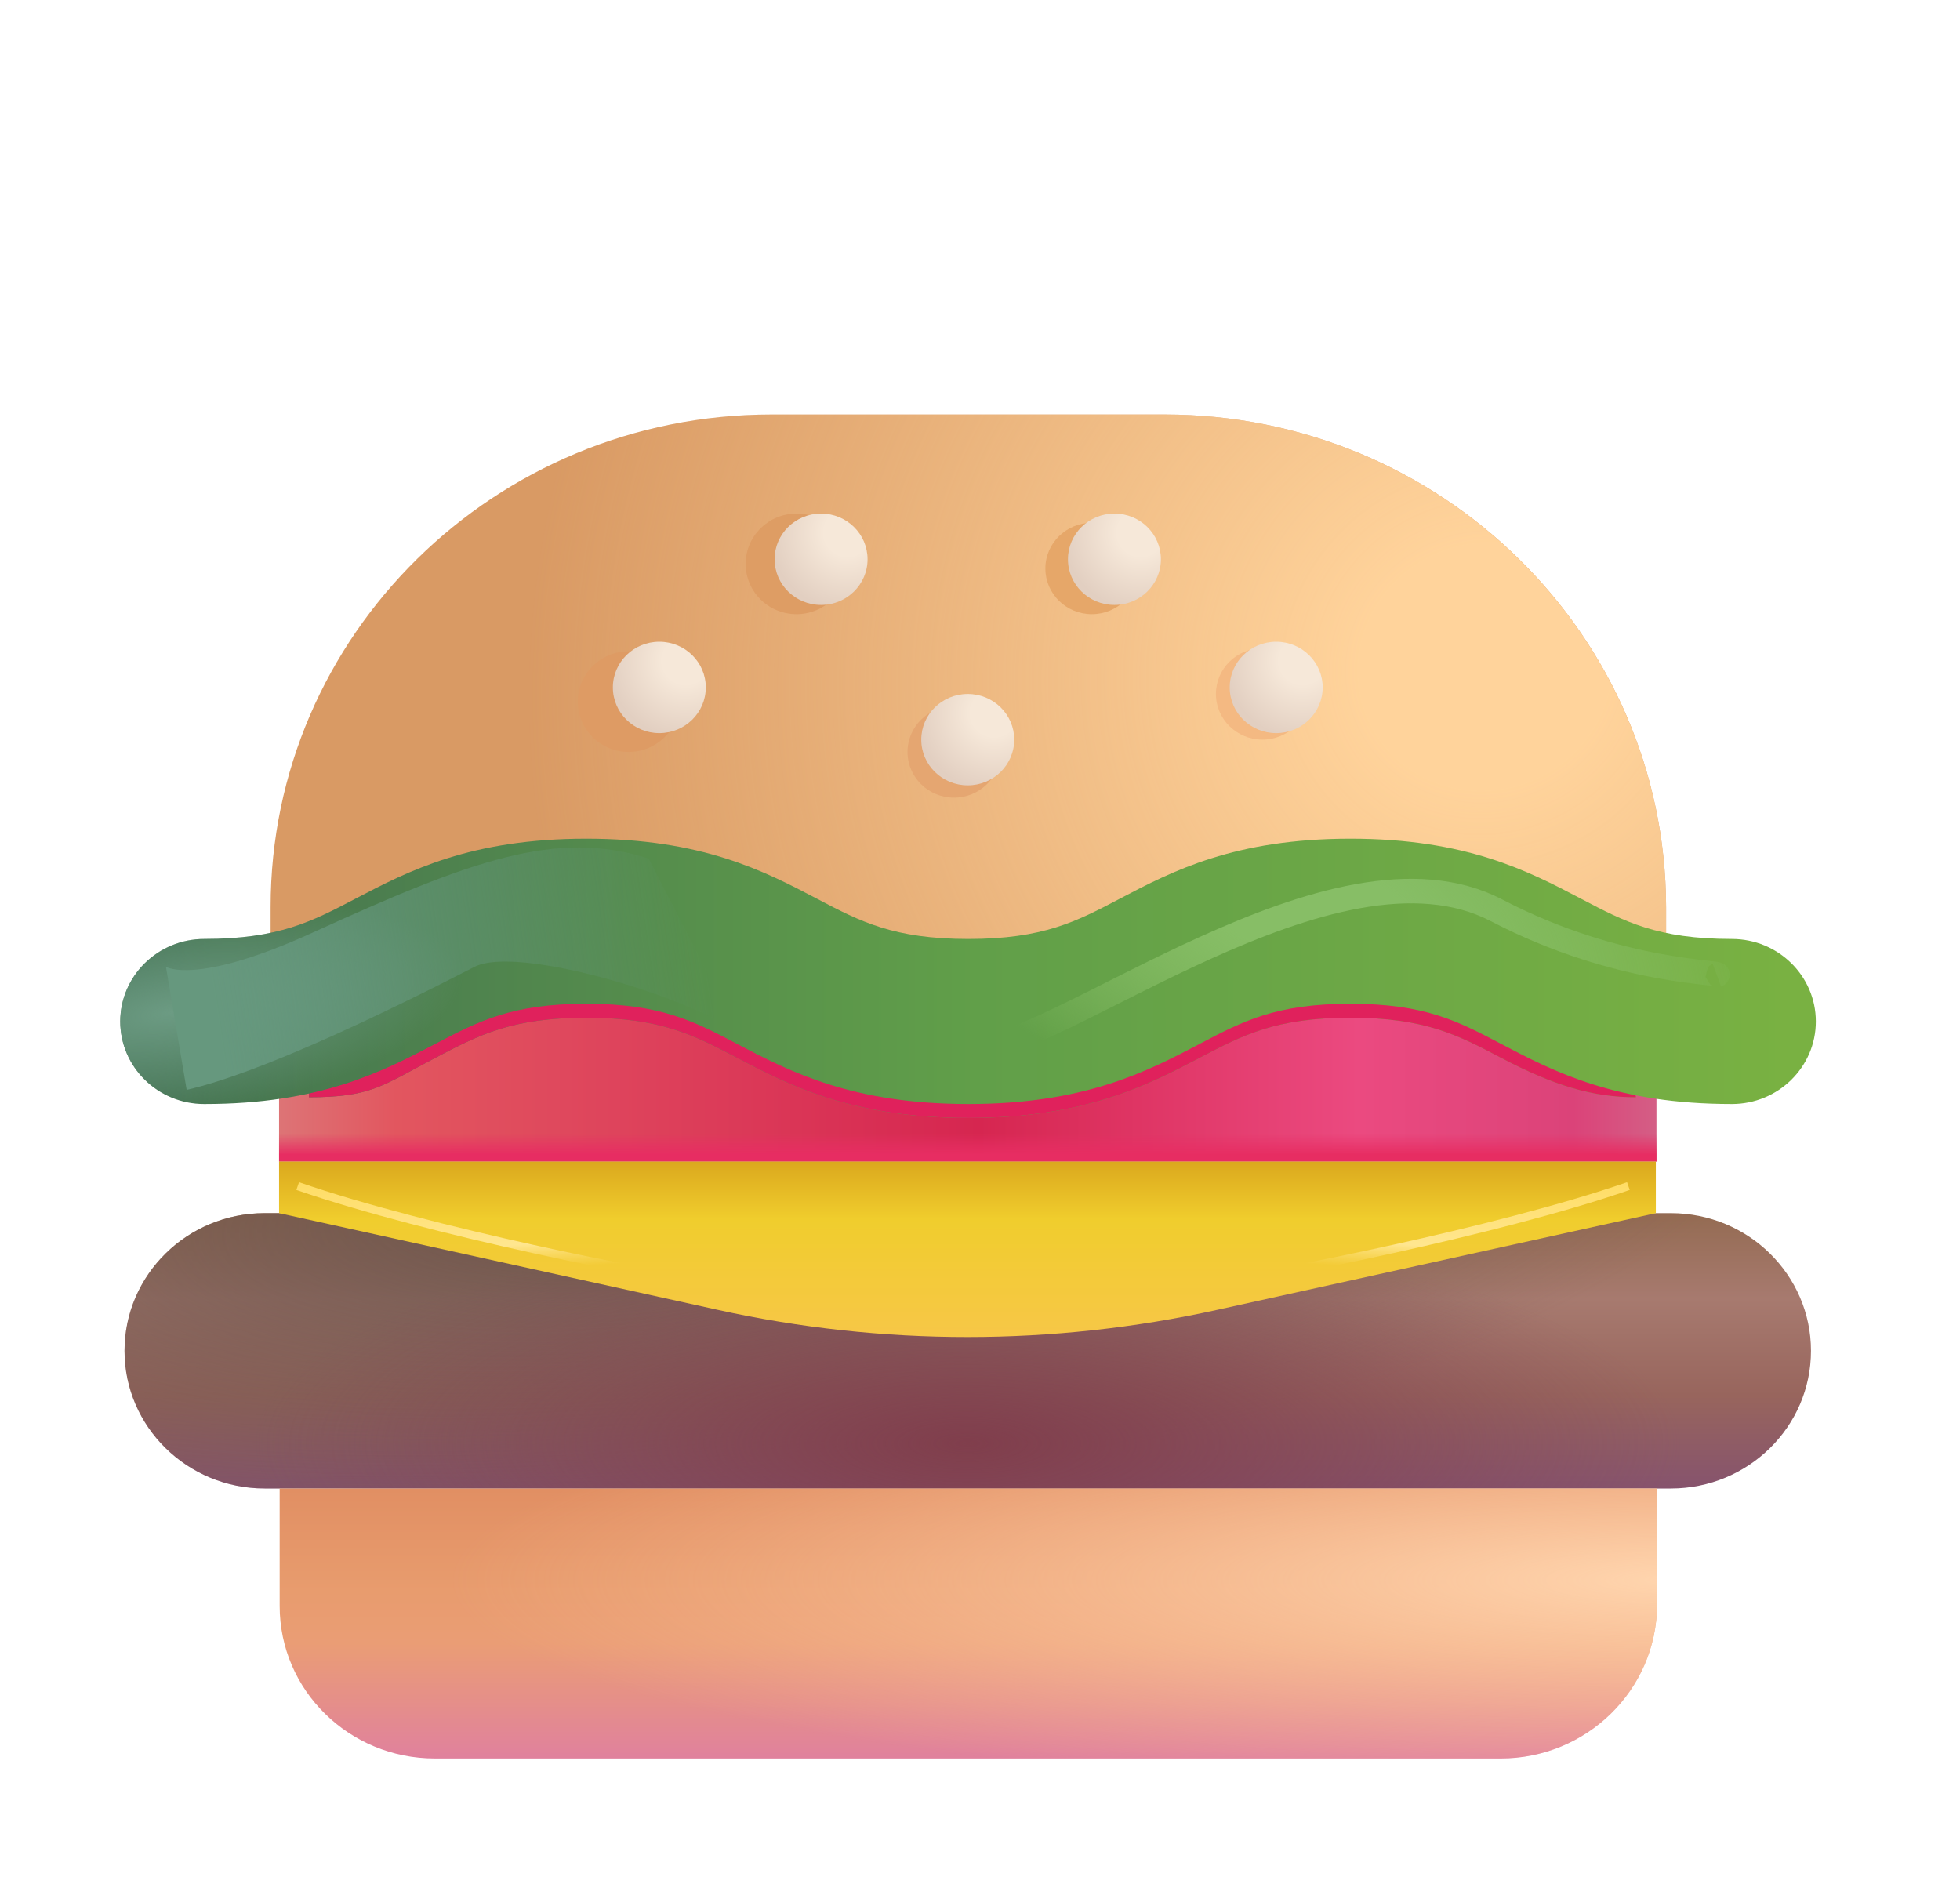 <svg width="60" height="58" viewBox="0 0 60 58" fill="none" xmlns="http://www.w3.org/2000/svg">
<path d="M35.648 12.688H23.62C15.139 12.688 8.284 19.445 8.284 27.764V30.161H51.003V27.764C50.984 19.445 44.111 12.688 35.648 12.688Z" fill="#D99A64"/>
<path d="M35.648 12.688H23.62C15.139 12.688 8.284 19.445 8.284 27.764V30.161H51.003V27.764C50.984 19.445 44.111 12.688 35.648 12.688Z" fill="url(#paint0_radial_2008_257)"/>
<g filter="url(#filter0_f_2008_257)">
<path d="M29.204 24.417C29.99 24.417 30.627 23.79 30.627 23.018C30.627 22.245 29.99 21.619 29.204 21.619C28.418 21.619 27.781 22.245 27.781 23.018C27.781 23.79 28.418 24.417 29.204 24.417Z" fill="#E5A671"/>
</g>
<path d="M29.625 24.04C30.411 24.04 31.048 23.414 31.048 22.641C31.048 21.869 30.411 21.243 29.625 21.243C28.839 21.243 28.202 21.869 28.202 22.641C28.202 23.414 28.839 24.04 29.625 24.04Z" fill="url(#paint1_radial_2008_257)"/>
<g filter="url(#filter1_f_2008_257)">
<path d="M19.243 23.018C20.102 23.018 20.799 22.328 20.799 21.478C20.799 20.627 20.102 19.938 19.243 19.938C18.384 19.938 17.687 20.627 17.687 21.478C17.687 22.328 18.384 23.018 19.243 23.018Z" fill="#DE9B64"/>
</g>
<path d="M20.183 22.442C20.969 22.442 21.606 21.815 21.606 21.043C21.606 20.27 20.969 19.644 20.183 19.644C19.398 19.644 18.761 20.27 18.761 21.043C18.761 21.815 19.398 22.442 20.183 22.442Z" fill="url(#paint2_radial_2008_257)"/>
<g filter="url(#filter2_f_2008_257)">
<path d="M38.645 22.641C39.431 22.641 40.068 22.015 40.068 21.242C40.068 20.47 39.431 19.843 38.645 19.843C37.859 19.843 37.222 20.47 37.222 21.242C37.222 22.015 37.859 22.641 38.645 22.641Z" fill="#F4B982"/>
</g>
<path d="M39.067 22.442C39.853 22.442 40.49 21.815 40.49 21.043C40.49 20.27 39.853 19.644 39.067 19.644C38.281 19.644 37.644 20.27 37.644 21.043C37.644 21.815 38.281 22.442 39.067 22.442Z" fill="url(#paint3_radial_2008_257)"/>
<g filter="url(#filter3_f_2008_257)">
<path d="M24.382 18.801C25.241 18.801 25.937 18.112 25.937 17.261C25.937 16.41 25.241 15.721 24.382 15.721C23.523 15.721 22.826 16.41 22.826 17.261C22.826 18.112 23.523 18.801 24.382 18.801Z" fill="#DE9D64"/>
</g>
<path d="M25.135 18.518C25.921 18.518 26.558 17.892 26.558 17.119C26.558 16.347 25.921 15.721 25.135 15.721C24.349 15.721 23.712 16.347 23.712 17.119C23.712 17.892 24.349 18.518 25.135 18.518Z" fill="url(#paint4_radial_2008_257)"/>
<g filter="url(#filter4_f_2008_257)">
<path d="M33.423 18.801C34.209 18.801 34.846 18.175 34.846 17.403C34.846 16.63 34.209 16.004 33.423 16.004C32.638 16.004 32.001 16.63 32.001 17.403C32.001 18.175 32.638 18.801 33.423 18.801Z" fill="#E6A769"/>
</g>
<path d="M34.115 18.518C34.901 18.518 35.538 17.892 35.538 17.119C35.538 16.347 34.901 15.721 34.115 15.721C33.329 15.721 32.692 16.347 32.692 17.119C32.692 17.892 33.329 18.518 34.115 18.518Z" fill="url(#paint5_radial_2008_257)"/>
<path d="M50.708 29.743H8.543V35.556H50.708V29.743Z" fill="url(#paint6_linear_2008_257)"/>
<path d="M50.708 29.743H8.543V35.556H50.708V29.743Z" fill="url(#paint7_linear_2008_257)"/>
<path d="M51.151 45.564H8.099C5.734 45.564 3.812 43.675 3.812 41.35C3.812 39.025 5.734 37.136 8.099 37.136H51.151C53.516 37.136 55.438 39.025 55.438 41.35C55.438 43.675 53.516 45.564 51.151 45.564Z" fill="url(#paint8_linear_2008_257)"/>
<path d="M51.151 45.564H8.099C5.734 45.564 3.812 43.675 3.812 41.35C3.812 39.025 5.734 37.136 8.099 37.136H51.151C53.516 37.136 55.438 39.025 55.438 41.35C55.438 43.675 53.516 45.564 51.151 45.564Z" fill="url(#paint9_radial_2008_257)"/>
<path d="M51.151 45.564H8.099C5.734 45.564 3.812 43.675 3.812 41.35C3.812 39.025 5.734 37.136 8.099 37.136H51.151C53.516 37.136 55.438 39.025 55.438 41.35C55.438 43.675 53.516 45.564 51.151 45.564Z" fill="url(#paint10_radial_2008_257)"/>
<g filter="url(#filter5_f_2008_257)">
<path fill-rule="evenodd" clip-rule="evenodd" d="M17.947 27.933C20.86 27.933 23.733 29.101 25.033 29.783C26.333 30.466 27.355 31.003 29.643 31.003C33.066 31.003 43.302 27.933 47.486 30.133C48.784 30.815 47.227 31.003 49.503 31.003L50.079 33.588C48.754 33.588 47.57 33.232 45.966 32.389L45.93 32.37C44.632 31.687 43.615 31.153 41.339 31.153C39.065 31.153 38.048 31.687 36.748 32.369L36.709 32.39C35.101 33.234 33.193 34.222 29.643 34.222C26.094 34.222 24.186 33.234 22.578 32.39L22.539 32.369C21.239 31.687 20.222 31.153 17.947 31.153C15.67 31.153 14.648 31.688 13.344 32.372L13.308 32.391C11.701 33.233 11.36 33.588 9.459 33.588C9.459 33.588 9.557 30.463 10.855 29.783C12.468 28.938 14.381 27.933 17.947 27.933Z" fill="url(#paint11_linear_2008_257)"/>
<path fill-rule="evenodd" clip-rule="evenodd" d="M17.947 27.933C20.86 27.933 23.733 29.101 25.033 29.783C26.333 30.466 27.355 31.003 29.643 31.003C33.066 31.003 43.302 27.933 47.486 30.133C48.784 30.815 47.227 31.003 49.503 31.003L50.079 33.588C48.754 33.588 47.57 33.232 45.966 32.389L45.93 32.37C44.632 31.687 43.615 31.153 41.339 31.153C39.065 31.153 38.048 31.687 36.748 32.369L36.709 32.39C35.101 33.234 33.193 34.222 29.643 34.222C26.094 34.222 24.186 33.234 22.578 32.39L22.539 32.369C21.239 31.687 20.222 31.153 17.947 31.153C15.67 31.153 14.648 31.688 13.344 32.372L13.308 32.391C11.701 33.233 11.36 33.588 9.459 33.588C9.459 33.588 9.557 30.463 10.855 29.783C12.468 28.938 14.381 27.933 17.947 27.933Z" fill="#E0215C"/>
</g>
<path fill-rule="evenodd" clip-rule="evenodd" d="M10.891 27.505C12.498 26.663 14.407 25.673 17.948 25.673C21.489 25.673 23.394 26.663 24.999 27.506L25.033 27.524C26.333 28.206 27.355 28.743 29.644 28.743C31.932 28.743 32.954 28.206 34.254 27.524L34.288 27.506C35.893 26.663 37.798 25.673 41.34 25.673C44.881 25.673 46.786 26.663 48.39 27.507L48.427 27.526C49.724 28.208 50.741 28.743 53.017 28.743C54.436 28.743 55.587 29.874 55.587 31.269C55.587 32.664 54.436 33.795 53.017 33.795C49.475 33.795 47.571 32.805 45.966 31.962L45.93 31.943C44.632 31.261 43.615 30.726 41.34 30.726C39.065 30.726 38.048 31.26 36.748 31.942L36.709 31.963C35.101 32.807 33.193 33.795 29.644 33.795C26.095 33.795 24.186 32.807 22.578 31.963L22.539 31.942C21.239 31.26 20.222 30.726 17.948 30.726C15.67 30.726 14.648 31.262 13.344 31.945L13.309 31.964C11.701 32.806 9.792 33.795 6.252 33.795C4.832 33.795 3.682 32.664 3.682 31.269C3.682 29.874 4.832 28.743 6.252 28.743C8.529 28.743 9.551 28.207 10.855 27.524C10.867 27.517 10.879 27.511 10.891 27.505Z" fill="url(#paint12_linear_2008_257)"/>
<path fill-rule="evenodd" clip-rule="evenodd" d="M10.891 27.505C12.498 26.663 14.407 25.673 17.948 25.673C21.489 25.673 23.394 26.663 24.999 27.506L25.033 27.524C26.333 28.206 27.355 28.743 29.644 28.743C31.932 28.743 32.954 28.206 34.254 27.524L34.288 27.506C35.893 26.663 37.798 25.673 41.34 25.673C44.881 25.673 46.786 26.663 48.39 27.507L48.427 27.526C49.724 28.208 50.741 28.743 53.017 28.743C54.436 28.743 55.587 29.874 55.587 31.269C55.587 32.664 54.436 33.795 53.017 33.795C49.475 33.795 47.571 32.805 45.966 31.962L45.93 31.943C44.632 31.261 43.615 30.726 41.34 30.726C39.065 30.726 38.048 31.26 36.748 31.942L36.709 31.963C35.101 32.807 33.193 33.795 29.644 33.795C26.095 33.795 24.186 32.807 22.578 31.963L22.539 31.942C21.239 31.26 20.222 30.726 17.948 30.726C15.67 30.726 14.648 31.262 13.344 31.945L13.309 31.964C11.701 32.806 9.792 33.795 6.252 33.795C4.832 33.795 3.682 32.664 3.682 31.269C3.682 29.874 4.832 28.743 6.252 28.743C8.529 28.743 9.551 28.207 10.855 27.524C10.867 27.517 10.879 27.511 10.891 27.505Z" fill="url(#paint13_radial_2008_257)"/>
<path d="M45.94 53.829H13.31C10.686 53.829 8.561 51.74 8.561 49.161V45.564H50.726V49.142C50.707 51.74 48.564 53.829 45.94 53.829Z" fill="url(#paint14_linear_2008_257)"/>
<path d="M45.94 53.829H13.31C10.686 53.829 8.561 51.74 8.561 49.161V45.564H50.726V49.142C50.707 51.74 48.564 53.829 45.94 53.829Z" fill="url(#paint15_radial_2008_257)"/>
<path d="M50.708 35.556H8.543V37.136L21.976 40.097C27.001 41.205 32.23 41.205 37.256 40.097L50.689 37.136V35.556H50.708Z" fill="url(#paint16_linear_2008_257)"/>
<g filter="url(#filter6_f_2008_257)">
<path d="M49.849 36.307C45.758 37.723 38.798 39.059 37.691 39.195" stroke="url(#paint17_linear_2008_257)" stroke-width="0.25"/>
</g>
<g filter="url(#filter7_f_2008_257)">
<path d="M9.113 36.307C13.204 37.723 20.164 39.059 21.27 39.195" stroke="url(#paint18_linear_2008_257)" stroke-width="0.25"/>
</g>
<g filter="url(#filter8_f_2008_257)">
<path d="M22.365 29C23.748 29.869 27.62 32.115 29.74 32.115C32.391 32.115 40.823 25.264 45.815 27.867C49.618 29.85 52.864 29.736 52.557 29.85" stroke="url(#paint19_radial_2008_257)" stroke-width="0.75"/>
</g>
<g filter="url(#filter9_f_2008_257)">
<path d="M14.529 29.595C11.799 30.998 7.961 32.852 5.714 33.361L5.08 29.595C5.08 29.595 5.995 30.18 9.574 28.547C14.414 26.338 17.036 25.375 19.859 26.281L22.596 31.605C20.848 30.416 15.797 28.943 14.529 29.595Z" fill="url(#paint20_linear_2008_257)"/>
</g>
<defs>
<filter id="filter0_f_2008_257" x="27.281" y="21.119" width="3.845" height="3.797" filterUnits="userSpaceOnUse" color-interpolation-filters="sRGB">
<feFlood flood-opacity="0" result="BackgroundImageFix"/>
<feBlend mode="normal" in="SourceGraphic" in2="BackgroundImageFix" result="shape"/>
<feGaussianBlur stdDeviation="0.25" result="effect1_foregroundBlur_2008_257"/>
</filter>
<filter id="filter1_f_2008_257" x="17.187" y="19.438" width="4.111" height="4.08" filterUnits="userSpaceOnUse" color-interpolation-filters="sRGB">
<feFlood flood-opacity="0" result="BackgroundImageFix"/>
<feBlend mode="normal" in="SourceGraphic" in2="BackgroundImageFix" result="shape"/>
<feGaussianBlur stdDeviation="0.25" result="effect1_foregroundBlur_2008_257"/>
</filter>
<filter id="filter2_f_2008_257" x="36.722" y="19.343" width="3.845" height="3.797" filterUnits="userSpaceOnUse" color-interpolation-filters="sRGB">
<feFlood flood-opacity="0" result="BackgroundImageFix"/>
<feBlend mode="normal" in="SourceGraphic" in2="BackgroundImageFix" result="shape"/>
<feGaussianBlur stdDeviation="0.25" result="effect1_foregroundBlur_2008_257"/>
</filter>
<filter id="filter3_f_2008_257" x="22.326" y="15.221" width="4.111" height="4.08" filterUnits="userSpaceOnUse" color-interpolation-filters="sRGB">
<feFlood flood-opacity="0" result="BackgroundImageFix"/>
<feBlend mode="normal" in="SourceGraphic" in2="BackgroundImageFix" result="shape"/>
<feGaussianBlur stdDeviation="0.25" result="effect1_foregroundBlur_2008_257"/>
</filter>
<filter id="filter4_f_2008_257" x="31.501" y="15.504" width="3.845" height="3.797" filterUnits="userSpaceOnUse" color-interpolation-filters="sRGB">
<feFlood flood-opacity="0" result="BackgroundImageFix"/>
<feBlend mode="normal" in="SourceGraphic" in2="BackgroundImageFix" result="shape"/>
<feGaussianBlur stdDeviation="0.25" result="effect1_foregroundBlur_2008_257"/>
</filter>
<filter id="filter5_f_2008_257" x="8.959" y="27.433" width="41.62" height="7.29" filterUnits="userSpaceOnUse" color-interpolation-filters="sRGB">
<feFlood flood-opacity="0" result="BackgroundImageFix"/>
<feBlend mode="normal" in="SourceGraphic" in2="BackgroundImageFix" result="shape"/>
<feGaussianBlur stdDeviation="0.25" result="effect1_foregroundBlur_2008_257"/>
</filter>
<filter id="filter6_f_2008_257" x="37.426" y="35.938" width="12.713" height="3.631" filterUnits="userSpaceOnUse" color-interpolation-filters="sRGB">
<feFlood flood-opacity="0" result="BackgroundImageFix"/>
<feBlend mode="normal" in="SourceGraphic" in2="BackgroundImageFix" result="shape"/>
<feGaussianBlur stdDeviation="0.125" result="effect1_foregroundBlur_2008_257"/>
</filter>
<filter id="filter7_f_2008_257" x="8.822" y="35.938" width="12.713" height="3.631" filterUnits="userSpaceOnUse" color-interpolation-filters="sRGB">
<feFlood flood-opacity="0" result="BackgroundImageFix"/>
<feBlend mode="normal" in="SourceGraphic" in2="BackgroundImageFix" result="shape"/>
<feGaussianBlur stdDeviation="0.125" result="effect1_foregroundBlur_2008_257"/>
</filter>
<filter id="filter8_f_2008_257" x="21.666" y="26.402" width="31.786" height="6.588" filterUnits="userSpaceOnUse" color-interpolation-filters="sRGB">
<feFlood flood-opacity="0" result="BackgroundImageFix"/>
<feBlend mode="normal" in="SourceGraphic" in2="BackgroundImageFix" result="shape"/>
<feGaussianBlur stdDeviation="0.25" result="effect1_foregroundBlur_2008_257"/>
</filter>
<filter id="filter9_f_2008_257" x="4.58" y="25.442" width="18.516" height="8.419" filterUnits="userSpaceOnUse" color-interpolation-filters="sRGB">
<feFlood flood-opacity="0" result="BackgroundImageFix"/>
<feBlend mode="normal" in="SourceGraphic" in2="BackgroundImageFix" result="shape"/>
<feGaussianBlur stdDeviation="0.25" result="effect1_foregroundBlur_2008_257"/>
</filter>
<radialGradient id="paint0_radial_2008_257" cx="0" cy="0" r="1" gradientUnits="userSpaceOnUse" gradientTransform="translate(45.412 20.504) rotate(154.715) scale(29.44 28.216)">
<stop offset="0.131" stop-color="#FFD39B"/>
<stop offset="1" stop-color="#FFD39A" stop-opacity="0"/>
</radialGradient>
<radialGradient id="paint1_radial_2008_257" cx="0" cy="0" r="1" gradientUnits="userSpaceOnUse" gradientTransform="translate(30.427 21.834) rotate(124.701) scale(3.909 3.933)">
<stop offset="0.182" stop-color="#F6E8D9"/>
<stop offset="0.607" stop-color="#E2CFC1"/>
</radialGradient>
<radialGradient id="paint2_radial_2008_257" cx="0" cy="0" r="1" gradientUnits="userSpaceOnUse" gradientTransform="translate(20.986 20.236) rotate(124.701) scale(3.909 3.933)">
<stop offset="0.182" stop-color="#F6E8D9"/>
<stop offset="0.607" stop-color="#E2CFC1"/>
</radialGradient>
<radialGradient id="paint3_radial_2008_257" cx="0" cy="0" r="1" gradientUnits="userSpaceOnUse" gradientTransform="translate(39.869 20.236) rotate(124.701) scale(3.909 3.933)">
<stop offset="0.182" stop-color="#F6E8D9"/>
<stop offset="0.607" stop-color="#E2CFC1"/>
</radialGradient>
<radialGradient id="paint4_radial_2008_257" cx="0" cy="0" r="1" gradientUnits="userSpaceOnUse" gradientTransform="translate(25.937 16.312) rotate(124.701) scale(3.909 3.933)">
<stop offset="0.182" stop-color="#F6E8D9"/>
<stop offset="0.607" stop-color="#E2CFC1"/>
</radialGradient>
<radialGradient id="paint5_radial_2008_257" cx="0" cy="0" r="1" gradientUnits="userSpaceOnUse" gradientTransform="translate(34.917 16.312) rotate(124.701) scale(3.909 3.933)">
<stop offset="0.182" stop-color="#F6E8D9"/>
<stop offset="0.607" stop-color="#E2CFC1"/>
</radialGradient>
<linearGradient id="paint6_linear_2008_257" x1="8.543" y1="35.556" x2="50.708" y2="35.556" gradientUnits="userSpaceOnUse">
<stop stop-color="#DD7476"/>
<stop offset="0.085" stop-color="#E2565F"/>
<stop offset="0.243" stop-color="#DE445C"/>
<stop offset="0.508" stop-color="#D62650"/>
<stop offset="0.784" stop-color="#EB4A80"/>
<stop offset="0.94" stop-color="#DB4379"/>
<stop offset="1" stop-color="#D45E85"/>
</linearGradient>
<linearGradient id="paint7_linear_2008_257" x1="29.625" y1="36.137" x2="29.625" y2="34.437" gradientUnits="userSpaceOnUse">
<stop offset="0.467" stop-color="#E72D62"/>
<stop offset="0.846" stop-color="#E72E64" stop-opacity="0"/>
</linearGradient>
<linearGradient id="paint8_linear_2008_257" x1="29.625" y1="37.136" x2="29.625" y2="45.564" gradientUnits="userSpaceOnUse">
<stop stop-color="#946B52"/>
<stop offset="0.312" stop-color="#A77A6F"/>
<stop offset="0.661" stop-color="#98655D"/>
<stop offset="1" stop-color="#86536D"/>
</linearGradient>
<radialGradient id="paint9_radial_2008_257" cx="0" cy="0" r="1" gradientUnits="userSpaceOnUse" gradientTransform="translate(20.406 36.477) rotate(84.192) scale(10.248 34.437)">
<stop stop-color="#6B544C"/>
<stop offset="1" stop-color="#6B544C" stop-opacity="0"/>
</radialGradient>
<radialGradient id="paint10_radial_2008_257" cx="0" cy="0" r="1" gradientUnits="userSpaceOnUse" gradientTransform="translate(29.625 44.18) rotate(90) scale(6.797 21.713)">
<stop stop-color="#803E4C"/>
<stop offset="1" stop-color="#824456" stop-opacity="0"/>
</radialGradient>
<linearGradient id="paint11_linear_2008_257" x1="4.273" y1="30.161" x2="54.861" y2="30.161" gradientUnits="userSpaceOnUse">
<stop stop-color="#437151"/>
<stop offset="0.508" stop-color="#619F49"/>
<stop offset="1" stop-color="#79B142"/>
</linearGradient>
<linearGradient id="paint12_linear_2008_257" x1="4.274" y1="29.734" x2="54.861" y2="29.734" gradientUnits="userSpaceOnUse">
<stop stop-color="#437151"/>
<stop offset="0.508" stop-color="#619F49"/>
<stop offset="1" stop-color="#79B142"/>
</linearGradient>
<radialGradient id="paint13_radial_2008_257" cx="0" cy="0" r="1" gradientUnits="userSpaceOnUse" gradientTransform="translate(5.195 30.982) rotate(81.732) scale(3.205 9.023)">
<stop stop-color="#6C9B83"/>
<stop offset="1" stop-color="#6D9B85" stop-opacity="0"/>
</radialGradient>
<linearGradient id="paint14_linear_2008_257" x1="29.644" y1="45.564" x2="29.644" y2="53.829" gradientUnits="userSpaceOnUse">
<stop stop-color="#E18F63"/>
<stop offset="0.381" stop-color="#E89C6E"/>
<stop offset="0.573" stop-color="#EA9D75"/>
<stop offset="1" stop-color="#E0819D"/>
</linearGradient>
<radialGradient id="paint15_radial_2008_257" cx="0" cy="0" r="1" gradientUnits="userSpaceOnUse" gradientTransform="translate(51.404 48.371) rotate(90) scale(6.57 37.733)">
<stop stop-color="#FFD5AE"/>
<stop offset="1" stop-color="#FFC8A0" stop-opacity="0"/>
</radialGradient>
<linearGradient id="paint16_linear_2008_257" x1="29.625" y1="33.871" x2="29.625" y2="40.928" gradientUnits="userSpaceOnUse">
<stop stop-color="#C7850F"/>
<stop offset="0.488" stop-color="#F0CD2D"/>
<stop offset="1" stop-color="#F7C747"/>
</linearGradient>
<linearGradient id="paint17_linear_2008_257" x1="35.848" y1="38.402" x2="36.089" y2="34.809" gradientUnits="userSpaceOnUse">
<stop stop-color="#FFE07A" stop-opacity="0"/>
<stop offset="0.218" stop-color="#FFE68F"/>
<stop offset="1" stop-color="#FFDB5C"/>
</linearGradient>
<linearGradient id="paint18_linear_2008_257" x1="23.114" y1="38.402" x2="22.873" y2="34.809" gradientUnits="userSpaceOnUse">
<stop stop-color="#FFE07A" stop-opacity="0"/>
<stop offset="0.218" stop-color="#FFE68F"/>
<stop offset="1" stop-color="#FFDB5C"/>
</linearGradient>
<radialGradient id="paint19_radial_2008_257" cx="0" cy="0" r="1" gradientUnits="userSpaceOnUse" gradientTransform="translate(40.111 27.867) rotate(15.442) scale(14.466 6.882)">
<stop offset="0.227" stop-color="#87BE66"/>
<stop offset="1" stop-color="#92C771" stop-opacity="0"/>
</radialGradient>
<linearGradient id="paint20_linear_2008_257" x1="6.693" y1="31.436" x2="21.605" y2="29.21" gradientUnits="userSpaceOnUse">
<stop stop-color="#66987E"/>
<stop offset="0.458" stop-color="#66987E" stop-opacity="0.542"/>
<stop offset="1" stop-color="#66987E" stop-opacity="0"/>
</linearGradient>
</defs>
</svg>
